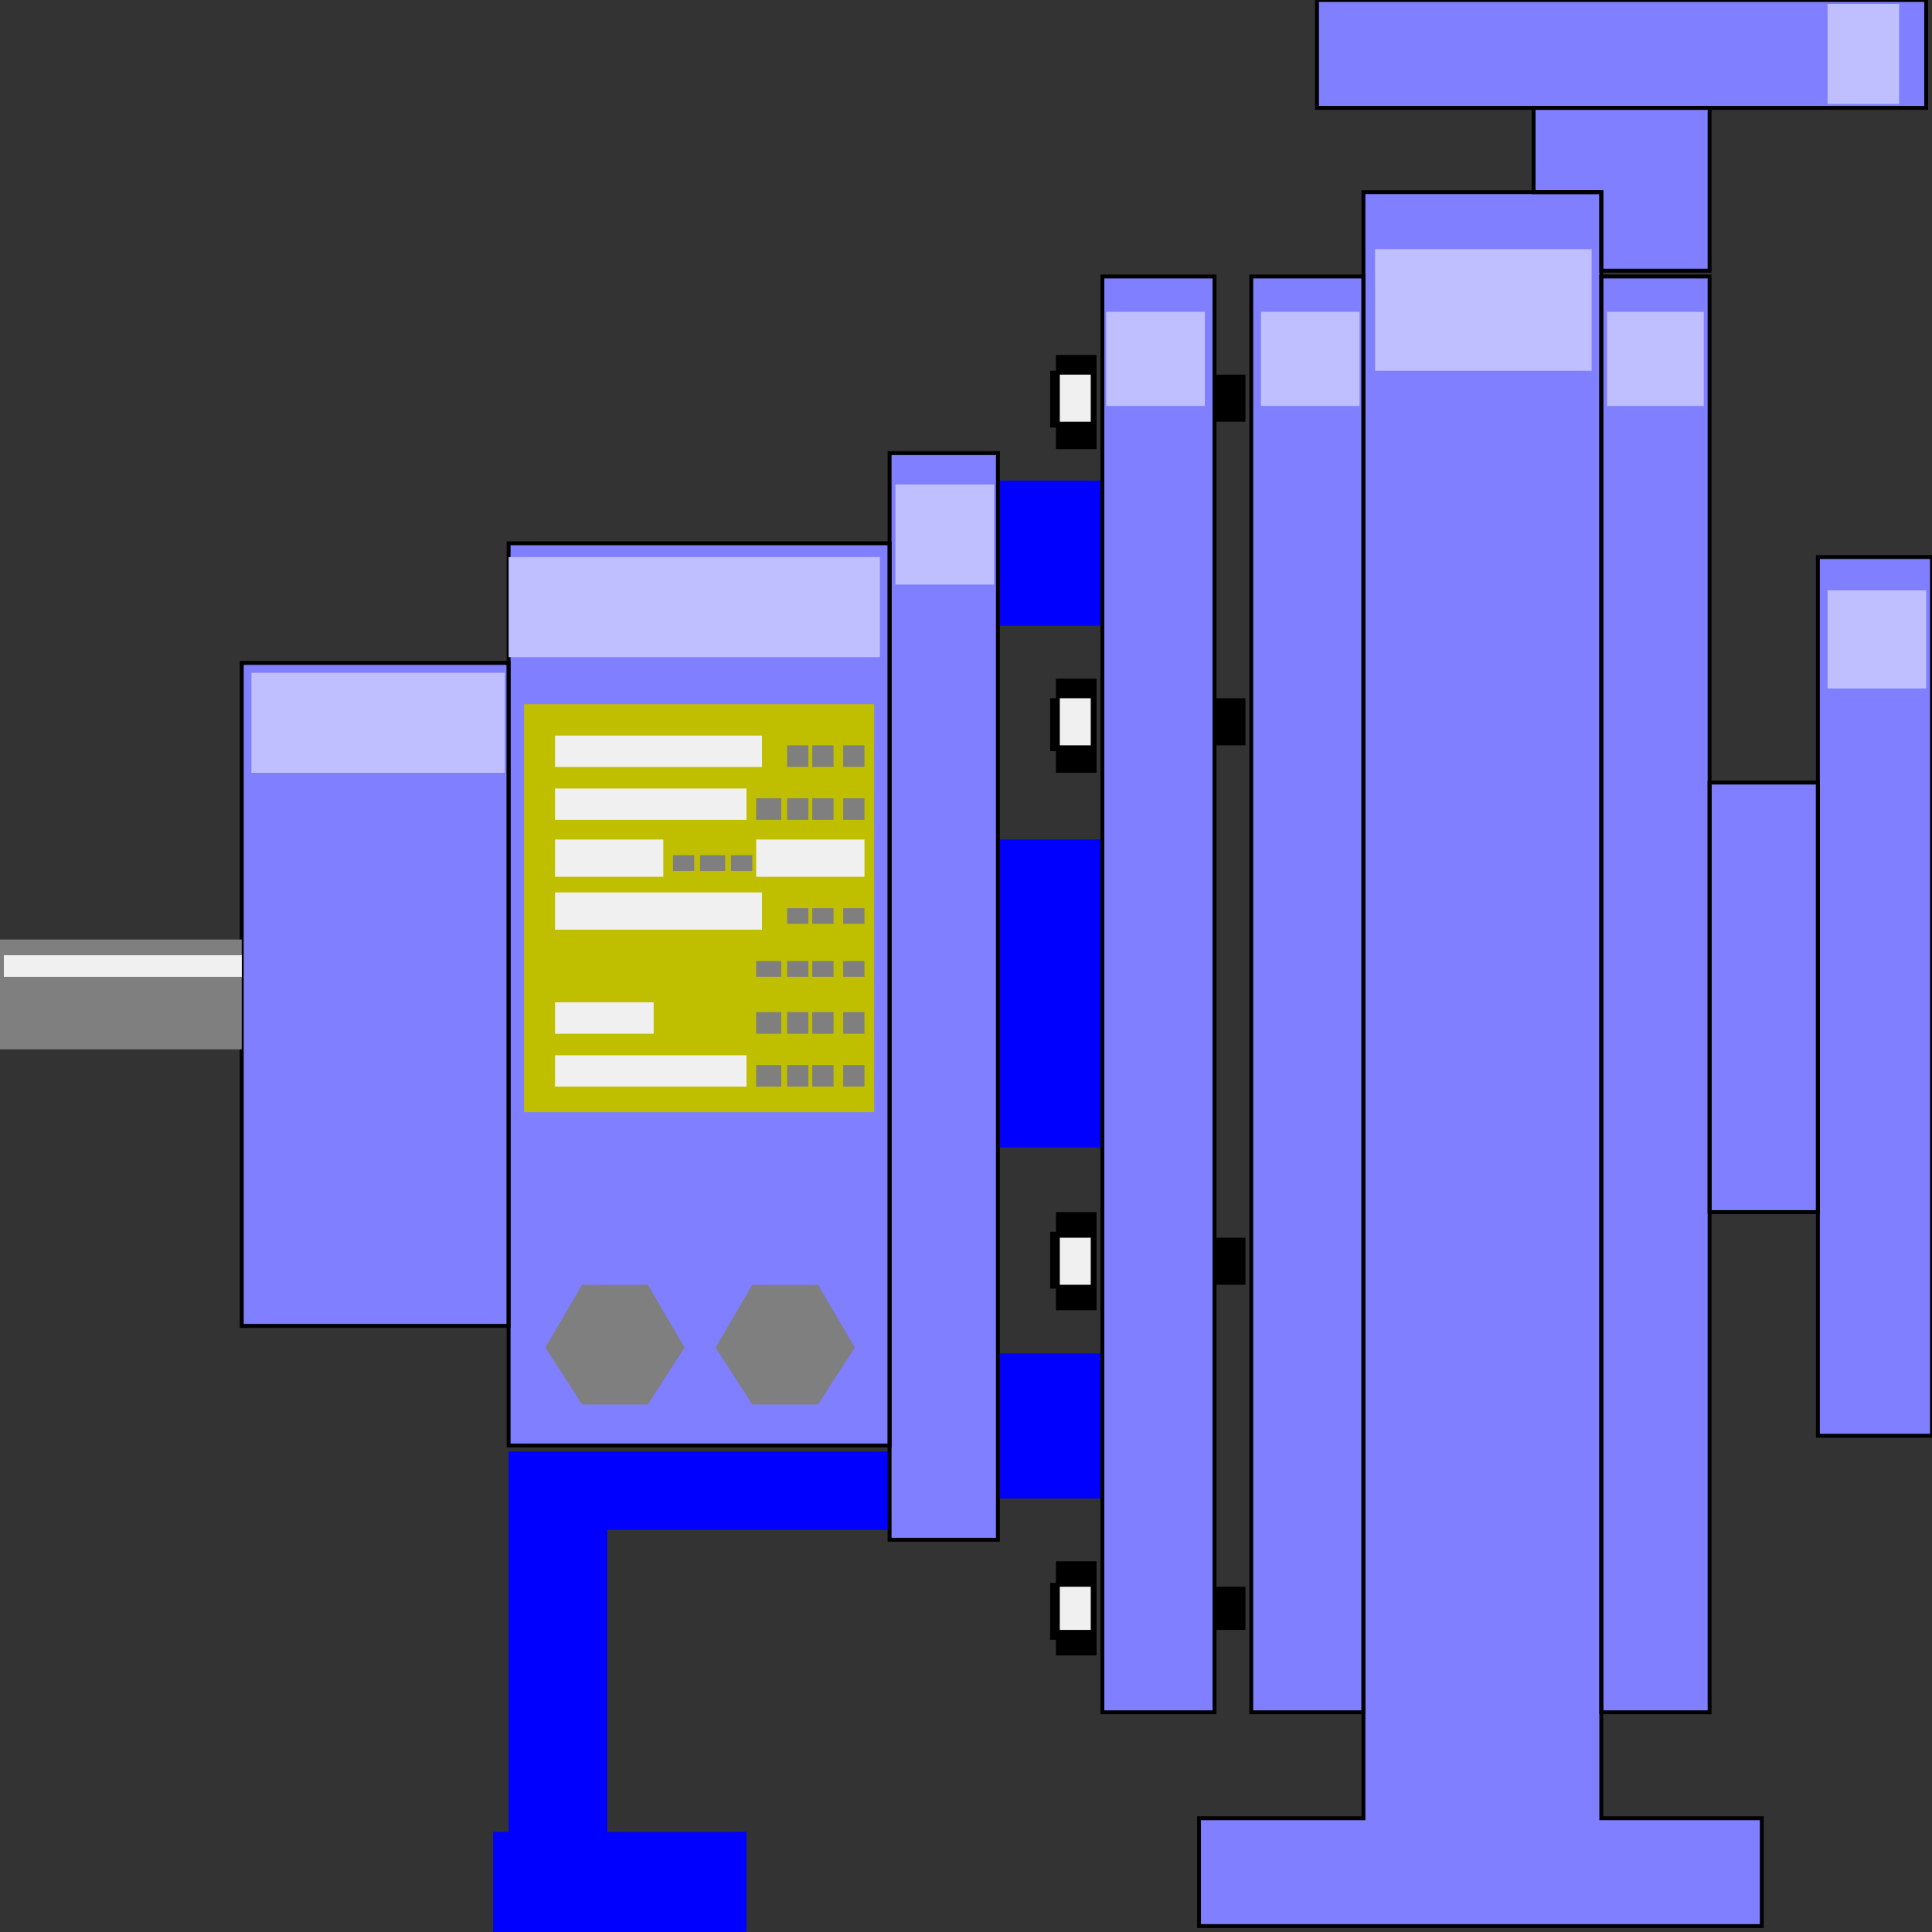 <svg width="150" height="150" viewBox="0 0 150 150" fill="none" xmlns="http://www.w3.org/2000/svg">
<rect x="0" y="0" width="150" height="150" fill="#333333" stroke="none"/>
<g clip-path="url(#clip0_2109_231096)">
<path d="M77.478 105.078H85.586V116.347H77.478V105.078Z" fill="#0000FF"/>
<path d="M77.478 37.312H85.586V48.581H77.478V37.312Z" fill="#0000FF"/>
<path d="M77.478 65.18H85.586V89.088H77.478V65.18Z" fill="#0000FF"/>
<path d="M47.147 118.779H69.069V112.688H39.489V142.231H38.288V149.997H57.958V142.231H47.147V118.779Z" fill="#0000FF"/>
<path d="M81.982 27.562H85.135V34.872H81.982V33.197H81.531V28.781H81.982V27.562Z" fill="black"/>
<path d="M81.982 52.688H85.135V59.997H81.982V58.322H81.531V54.21H81.982V52.688Z" fill="black"/>
<path d="M81.982 94.109H85.135V101.724H81.982V100.048H81.531V95.632H81.982V94.109Z" fill="black"/>
<path d="M81.982 121.219H85.135V128.528H81.982V127.31H81.531V122.894H81.982V121.219Z" fill="black"/>
<path d="M94.294 32.741H96.696V29.086H94.294V32.741Z" fill="black"/>
<path d="M94.294 57.866H96.696V54.211H94.294V57.866Z" fill="black"/>
<path d="M94.294 99.749H96.696V96.094H94.294V99.749Z" fill="black"/>
<path d="M94.294 126.546H96.696V123.195H94.294V126.546Z" fill="black"/>
<path fill-rule="evenodd" clip-rule="evenodd" d="M102.252 0V8.376H149.549V0H102.252ZM124.324 21.015V14.924H119.069V8.376H132.733V21.015H124.324ZM39.489 51.472H18.769V102.944H39.489V51.472ZM39.489 42.183H69.069V112.234H39.489V42.183ZM77.477 35.178H69.069V119.543H77.477V35.178ZM150 43.249H141.141V111.472H150V43.249ZM132.733 60.761H141.141V94.112H132.733V60.761ZM132.733 21.472H124.324V132.944H132.733V21.472ZM93.093 149.543H136.787V141.168H124.324V14.924H105.856V141.168H93.093V149.543ZM105.856 21.472H97.147V132.944H105.856V21.472ZM94.294 21.472H85.585V132.944H94.294V21.472Z" fill="#7F7FFF"/>
<path d="M102.252 0V8.376H149.549V0H102.252Z" stroke="black" stroke-width="0.302"/>
<path d="M124.325 21.015V14.923H119.069V8.375H132.733V21.015H124.325Z" stroke="black" stroke-width="0.302"/>
<path d="M39.489 51.469H18.769V102.941H39.489V51.469Z" stroke="black" stroke-width="0.302"/>
<path d="M39.489 42.18H69.069V112.23H39.489V42.18Z" stroke="black" stroke-width="0.302"/>
<path d="M77.478 35.18H69.069V119.545H77.478V35.18Z" stroke="black" stroke-width="0.302"/>
<path d="M149.999 43.25H141.141V111.473H149.999V43.25Z" stroke="black" stroke-width="0.302"/>
<path d="M132.732 60.758H141.141V94.108H132.732V60.758Z" stroke="black" stroke-width="0.302"/>
<path d="M132.733 21.469H124.324V132.941H132.733V21.469Z" stroke="black" stroke-width="0.302"/>
<path d="M93.093 149.541H136.786V141.166H124.324V14.922H105.856V141.166H93.093V149.541Z" stroke="black" stroke-width="0.302"/>
<path d="M105.856 21.469H97.147V132.941H105.856V21.469Z" stroke="black" stroke-width="0.302"/>
<path d="M94.295 21.469H85.586V132.941H94.295V21.469Z" stroke="black" stroke-width="0.302"/>
<path d="M141.892 0.305V8.071H147.447V0.305H141.892Z" fill="#BFBFFF"/>
<path d="M40.69 54.672H67.868V86.347H40.69V54.672Z" fill="#BFBF00"/>
<path d="M67.118 57.867H65.466V59.542H67.118V57.867Z" fill="#7F7F7F"/>
<path d="M67.118 61.977H65.466V63.652H67.118V61.977Z" fill="#7F7F7F"/>
<path d="M67.118 70.508H65.466V71.726H67.118V70.508Z" fill="#7F7F7F"/>
<path d="M67.118 74.617H65.466V75.835H67.118V74.617Z" fill="#7F7F7F"/>
<path d="M67.118 78.578H65.466V80.253H67.118V78.578Z" fill="#7F7F7F"/>
<path d="M67.118 82.688H65.466V84.363H67.118V82.688Z" fill="#7F7F7F"/>
<path d="M64.715 57.867H63.063V59.542H64.715V57.867Z" fill="#7F7F7F"/>
<path d="M64.715 61.977H63.063V63.652H64.715V61.977Z" fill="#7F7F7F"/>
<path d="M64.715 70.508H63.063V71.726H64.715V70.508Z" fill="#7F7F7F"/>
<path d="M64.715 74.617H63.063V75.835H64.715V74.617Z" fill="#7F7F7F"/>
<path d="M64.715 78.578H63.063V80.253H64.715V78.578Z" fill="#7F7F7F"/>
<path d="M64.715 82.688H63.063V84.363H64.715V82.688Z" fill="#7F7F7F"/>
<path d="M62.763 57.867H61.111V59.542H62.763V57.867Z" fill="#7F7F7F"/>
<path d="M62.763 61.977H61.111V63.652H62.763V61.977Z" fill="#7F7F7F"/>
<path d="M62.763 70.508H61.111V71.726H62.763V70.508Z" fill="#7F7F7F"/>
<path d="M62.763 74.617H61.111V75.835H62.763V74.617Z" fill="#7F7F7F"/>
<path d="M62.763 78.578H61.111V80.253H62.763V78.578Z" fill="#7F7F7F"/>
<path d="M62.763 82.688H61.111V84.363H62.763V82.688Z" fill="#7F7F7F"/>
<path d="M60.661 61.977H58.709V63.652H60.661V61.977Z" fill="#7F7F7F"/>
<path d="M60.661 74.617H58.709V75.835H60.661V74.617Z" fill="#7F7F7F"/>
<path d="M60.661 78.578H58.709V80.253H60.661V78.578Z" fill="#7F7F7F"/>
<path d="M60.661 82.688H58.709V84.363H60.661V82.688Z" fill="#7F7F7F"/>
<path d="M58.408 66.398H56.757V67.617H58.408V66.398Z" fill="#7F7F7F"/>
<path d="M56.306 66.398H54.355V67.617H56.306V66.398Z" fill="#7F7F7F"/>
<path d="M53.904 66.398H52.252V67.617H53.904V66.398Z" fill="#7F7F7F"/>
<path d="M18.769 72.945H0V81.473H18.769V72.945Z" fill="#7F7F7F"/>
<path d="M63.514 109.039H58.408L55.556 104.623L58.408 99.75H63.514L66.367 104.623L63.514 109.039Z" fill="#7F7F7F"/>
<path d="M50.3 109.039H45.195L42.342 104.623L45.195 99.75H50.3L53.153 104.623L50.3 109.039Z" fill="#7F7F7F"/>
<path d="M39.189 52.234H19.52V60.001H39.189V52.234Z" fill="#BFBFFF"/>
<path d="M68.318 43.25H39.489V51.017H68.318V43.25Z" fill="#BFBFFF"/>
<path d="M77.177 37.617H69.519V45.384H77.177V37.617Z" fill="#BFBFFF"/>
<path d="M93.543 24.211H85.886V31.521H93.543V24.211Z" fill="#BFBFFF"/>
<path d="M105.556 24.211H97.898V31.521H105.556V24.211Z" fill="#BFBFFF"/>
<path d="M123.574 19.344H106.757V28.785H123.574V19.344Z" fill="#BFBFFF"/>
<path d="M132.282 24.211H124.774V31.521H132.282V24.211Z" fill="#BFBFFF"/>
<path d="M149.549 45.836H141.892V53.45H149.549V45.836Z" fill="#BFBFFF"/>
<path d="M59.159 57.109H43.093V59.546H59.159V57.109Z" fill="#F0F0F0"/>
<path d="M57.958 61.219H43.093V63.655H57.958V61.219Z" fill="#F0F0F0"/>
<path d="M51.501 65.18H43.093V68.073H51.501V65.18Z" fill="#F0F0F0"/>
<path d="M67.117 65.18H58.709V68.073H67.117V65.18Z" fill="#F0F0F0"/>
<path d="M59.159 69.289H43.093V72.183H59.159V69.289Z" fill="#F0F0F0"/>
<path d="M50.75 77.82H43.093V80.257H50.75V77.82Z" fill="#F0F0F0"/>
<path d="M57.958 81.93H43.093V84.366H57.958V81.93Z" fill="#F0F0F0"/>
<path d="M82.282 32.741H84.685V29.086H82.282V32.741Z" fill="#F0F0F0"/>
<path d="M82.282 57.866H84.685V54.211H82.282V57.866Z" fill="#F0F0F0"/>
<path d="M82.282 99.749H84.685V96.094H82.282V99.749Z" fill="#F0F0F0"/>
<path d="M82.282 126.546H84.685V123.195H82.282V126.546Z" fill="#F0F0F0"/>
<path d="M18.769 74.164H0.301V75.839H18.769V74.164Z" fill="#F0F0F0"/>
</g>
<defs>
<clipPath id="clip0_2109_231096">
<rect width="150" height="150" fill="white"/>
</clipPath>
</defs>
</svg>
